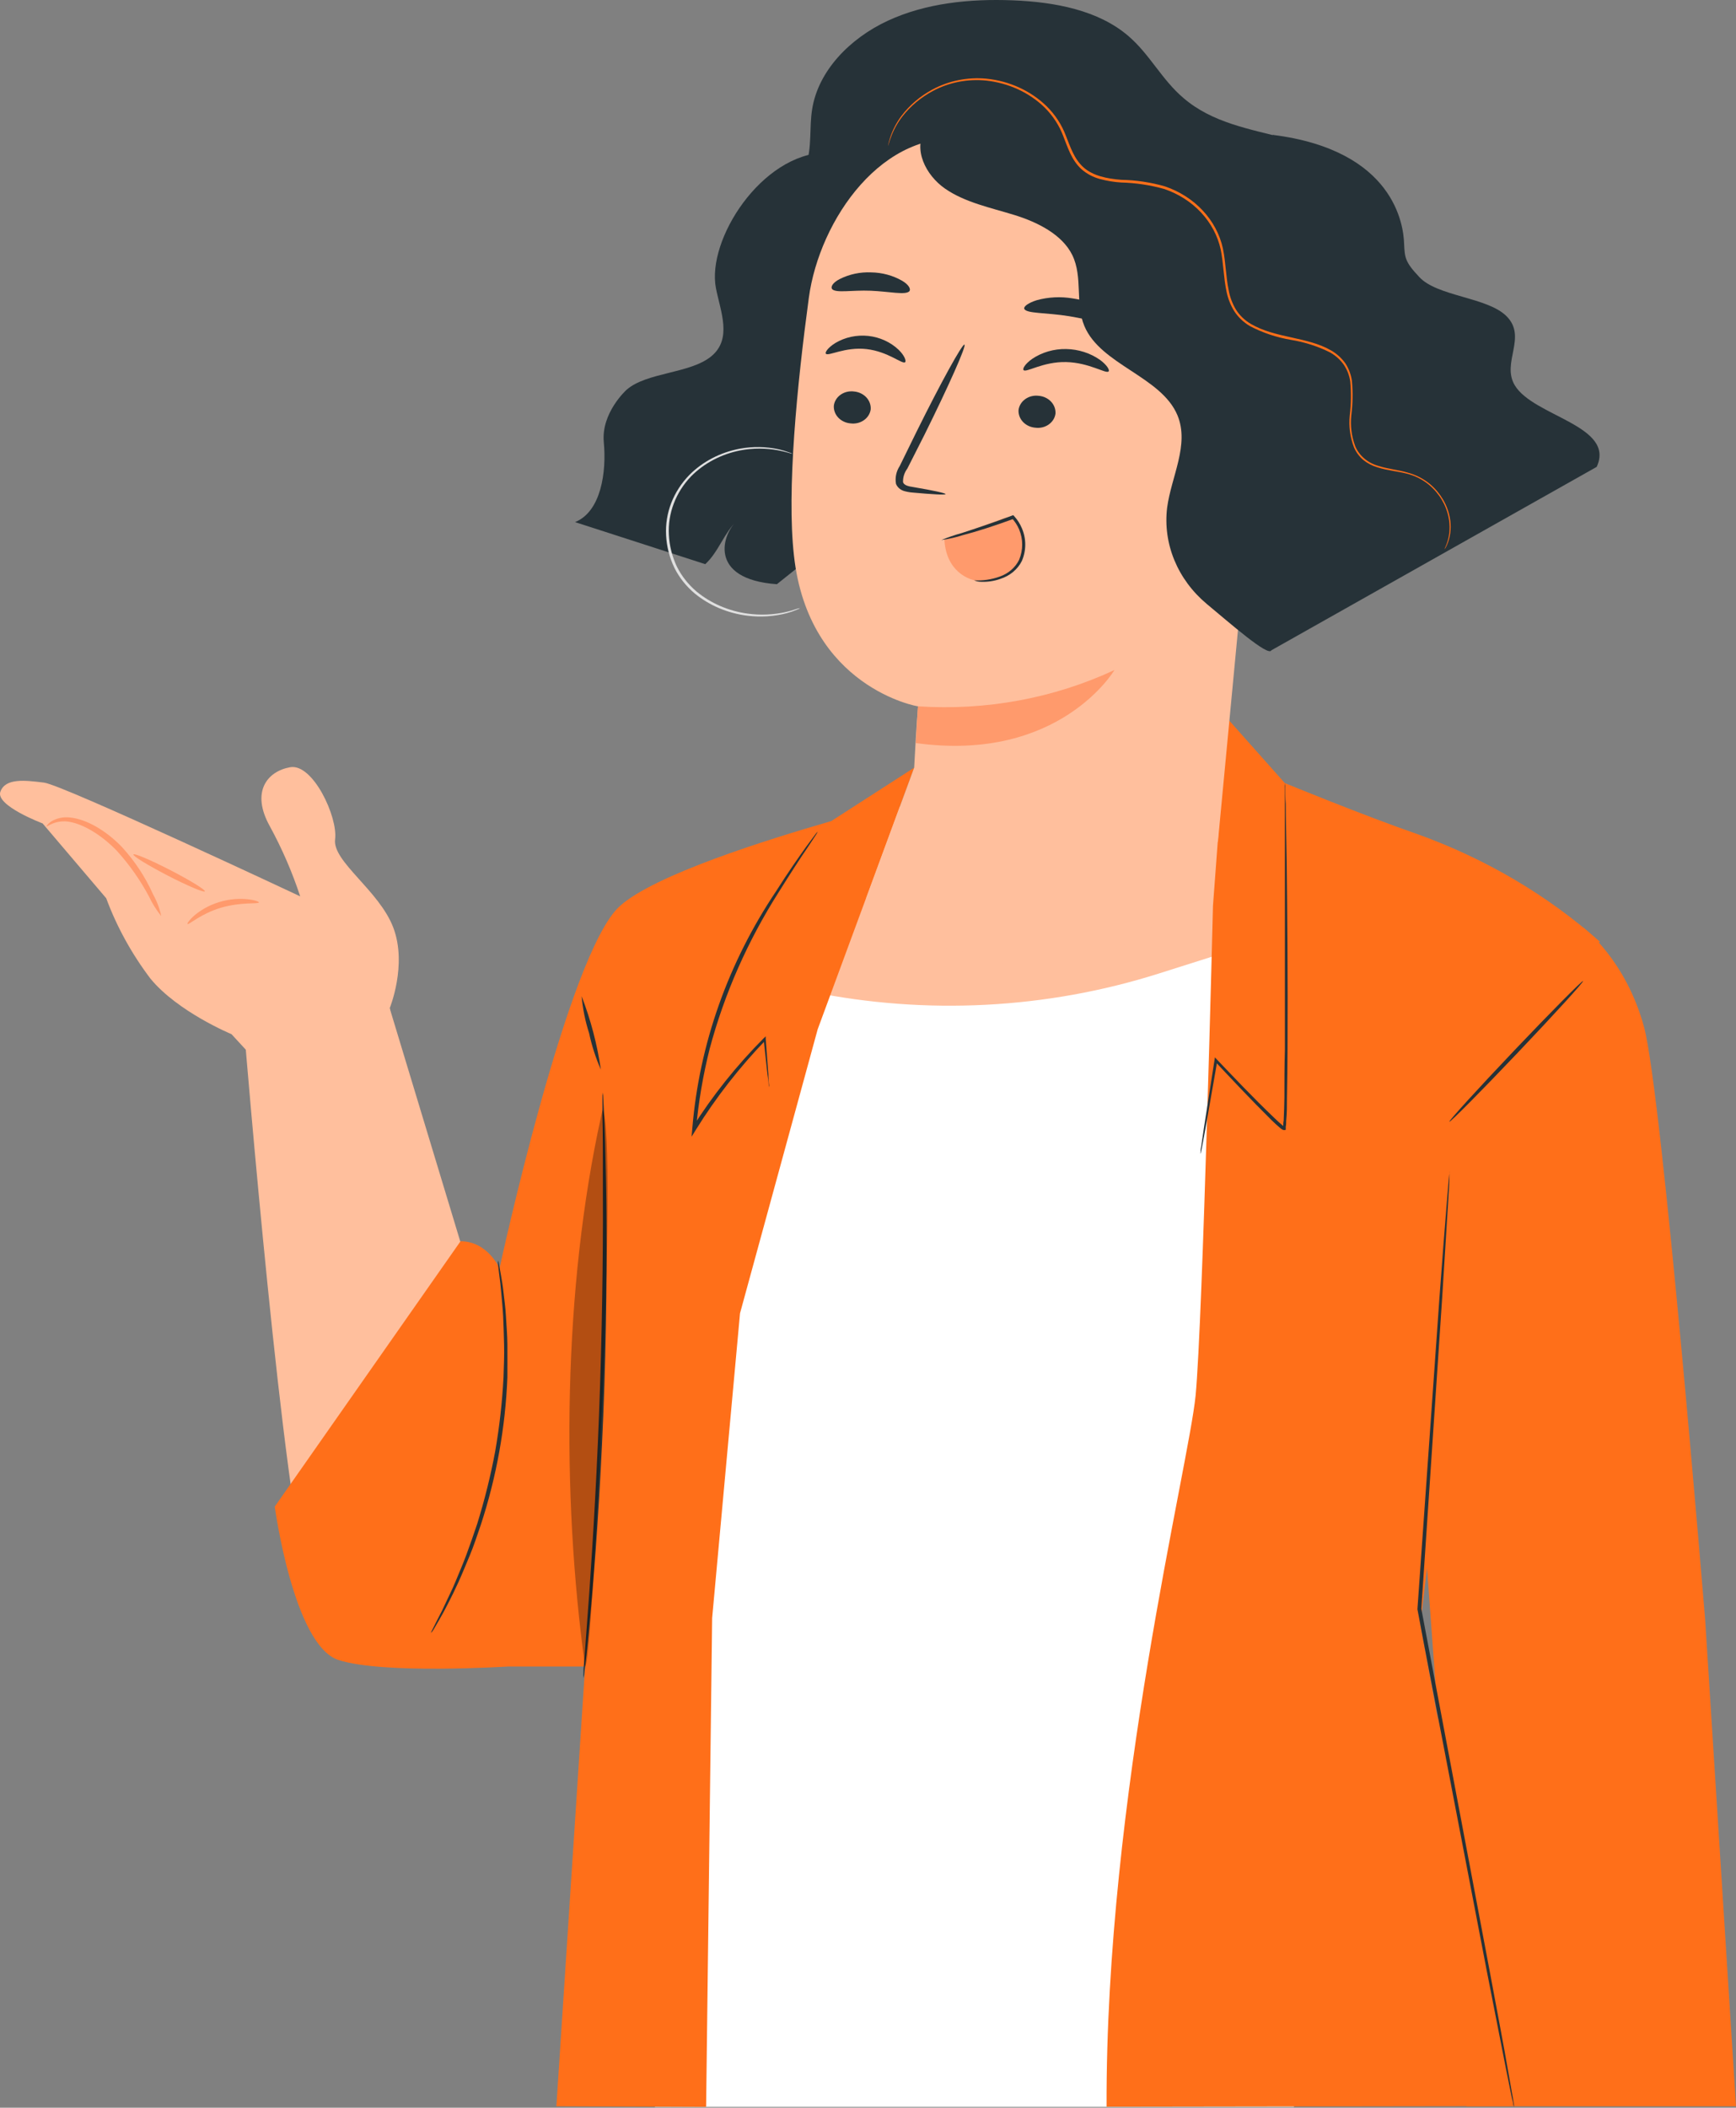<svg width="650" height="789" viewBox="0 0 650 789" fill="none" xmlns="http://www.w3.org/2000/svg">
<rect x="0" y="0" width="650" height="789" fill="#808080" stroke="none"/>
<path d="M213.165 434.999C213.541 437.819 185.323 507.633 185.323 507.633L145.913 377.422L91.602 387.746C91.602 387.746 106.343 567.711 115.812 592.037C126.007 618.005 185.592 637.427 218.921 602.213C228.444 592.135 258.868 527.839 258.868 527.839L213.165 434.999Z" fill="#FFBF9D"/>
<path d="M145.914 377.416C145.914 377.416 152.531 361.257 147.286 347.304C142.04 333.351 124.393 322.512 125.469 314.175C126.545 305.837 117.157 285.68 108.63 287.201C100.102 288.721 93.834 296.347 101.017 309.27C105.624 317.713 109.431 326.499 112.396 335.533C112.396 335.533 23.624 293.846 16.496 292.963C9.367 292.08 2.023 291.173 0.14 296.372C-1.743 301.57 15.958 308.24 15.958 308.24L39.765 336.244C43.724 346.916 49.292 357.034 56.308 366.308C66.531 378.79 86.679 387.127 86.679 387.127L112.53 415.205C112.53 415.205 151.724 403.115 145.914 377.416Z" fill="#FFBF9D"/>
<path d="M17.464 309.395C17.598 309.395 18.244 308.904 19.643 308.316C21.613 307.502 23.812 307.262 25.937 307.629C31.317 308.512 38.177 312.681 43.799 318.541C48.511 323.764 52.529 329.477 55.77 335.559C56.981 338.168 58.525 340.637 60.37 342.916C59.782 340.101 58.759 337.376 57.33 334.824C54.465 328.38 50.517 322.382 45.629 317.045C39.684 310.89 32.394 306.624 26.153 306.011C23.7 305.73 21.218 306.261 19.159 307.506C17.76 308.487 17.356 309.272 17.464 309.395Z" fill="#FF9A6C"/>
<path d="M49.959 319.841C49.609 320.381 55.339 323.887 62.709 327.713C70.08 331.538 76.348 334.187 76.698 333.672C77.047 333.157 71.317 329.626 63.92 325.8C56.522 321.975 50.281 319.326 49.959 319.841Z" fill="#FF9A6C"/>
<path d="M96.929 337.816C97.225 337.301 90.231 335.168 82.026 337.694C73.822 340.219 69.652 345.663 70.244 345.908C70.836 346.154 75.301 341.985 82.806 339.778C90.312 337.571 96.822 338.478 96.929 337.816Z" fill="#FF9A6C"/>
<path d="M314.31 310.891L344.977 298.777L450.642 301.23L490.32 316.433L498.39 408.929C498.39 408.929 348.124 457.679 347.532 457.679C346.941 457.679 258.062 378.204 258.062 378.204L314.31 310.891Z" fill="#FFBF9D"/>
<path d="M278.585 365.454C286.801 367.831 295.163 369.763 303.629 371.241C346.849 380.047 391.906 377.704 433.747 364.473L474.474 351.574C474.474 351.574 541.725 474.183 542.936 478.426C544.146 482.668 484.481 788.676 484.481 788.676H245.229L251.066 612.805C251.066 612.805 247.031 451.182 247.703 449.367L278.585 365.454Z" fill="white"/>
<path d="M342.288 287.375L311.245 307.36C287.357 314.275 244.908 327.493 232.023 339.239C212.547 356.796 187.045 474.771 187.045 474.771C187.045 474.771 182.58 464.643 172.438 464.643L102.874 563.981C102.874 563.981 109.922 615.943 126.708 621.387C143.494 626.831 189.628 623.839 190.3 623.839H219.084L208.324 788.454L264.384 788.675L266.644 605.693L277.081 491.617L306.16 385.291L342.288 287.375Z" fill="#FF6F19"/>
<path d="M225.674 408.979C225.819 409.715 225.891 410.462 225.889 411.21L226.212 417.586C226.454 423.152 226.696 431.171 226.885 441.102C227.288 460.94 227.288 488.356 226.293 518.64C225.297 548.925 223.468 576.315 221.774 596.178C220.94 605.987 220.16 614.079 219.568 619.596C219.245 622.245 219.003 624.354 218.814 625.948C218.759 626.69 218.642 627.428 218.465 628.155C218.388 627.412 218.388 626.665 218.465 625.923C218.465 624.329 218.734 622.22 218.922 619.547C219.326 613.858 219.917 605.889 220.644 596.105C222.043 576.315 223.683 548.925 224.679 518.665C225.674 488.405 225.836 461.014 225.728 441.176C225.728 431.367 225.728 423.373 225.566 417.684C225.566 415.011 225.566 412.779 225.566 411.284C225.535 410.514 225.571 409.743 225.674 408.979Z" fill="#263238"/>
<path d="M224.976 400.395C223.044 396.004 221.576 391.455 220.591 386.81C219.132 382.275 218.186 377.617 217.767 372.906C221.208 381.817 223.624 391.029 224.976 400.395Z" fill="#263238"/>
<g opacity="0.3">
<path d="M225.915 414.08C225.619 415.38 225.35 416.655 225.054 417.955C210.931 482.202 210.071 558.857 219.082 623.938C221.772 624.257 231.51 424.085 225.619 415.502" fill="black"/>
</g>
<path d="M615.567 384.457C608.734 359.199 592.756 347.184 592.756 347.184L522.814 429.896L549.069 788.454H650L638.459 606.428C638.459 606.428 622.4 409.812 615.567 384.457Z" fill="#FF6F19"/>
<path d="M585.306 368.131L598.998 352.486C579.444 335.12 556.302 321.467 530.913 312.319C511.222 305.527 481.067 293.143 481.067 293.143L459.412 268.793L454.167 339.072C454.167 339.072 450.347 494.32 447.657 522.447C444.967 549.421 413.924 672.618 414.327 788.607L565.346 788.386L531.774 608.028C531.774 608.028 545.493 493.07 546.354 489.318C547.215 485.566 585.306 368.131 585.306 368.131Z" fill="#FF6F19"/>
<path d="M592.73 367.239C593.079 367.484 582.131 379.5 568.304 394.041C554.477 408.583 542.991 420.157 542.668 419.912C542.345 419.667 553.267 407.651 567.094 393.109C580.921 378.568 592.461 366.969 592.73 367.239Z" fill="#263238"/>
<path d="M288.027 406.966C287.906 406.573 287.825 406.171 287.784 405.765C287.784 404.833 287.542 403.681 287.354 402.258C287.004 398.997 286.52 394.534 285.928 388.992L286.762 389.262C276.813 399.601 268.052 410.841 260.615 422.808L258.947 425.505L259.216 422.415C261.81 390.922 272.589 360.443 290.663 333.499C295.128 326.437 299.056 320.895 301.773 317.069L305.001 312.729C305.35 312.203 305.755 311.711 306.211 311.258C305.942 311.818 305.627 312.359 305.27 312.876C304.49 314.029 303.521 315.525 302.311 317.364C299.621 321.263 295.989 326.903 291.551 333.99C279.923 352.295 271.226 372.022 265.726 392.572C263.247 402.438 261.539 412.452 260.615 422.538L259.216 422.146C266.769 410.142 275.725 398.919 285.928 388.673L286.709 387.938V388.943C287.139 394.485 287.462 398.948 287.704 402.209C287.704 403.656 287.838 404.809 287.892 405.74C288.002 406.141 288.047 406.554 288.027 406.966Z" fill="#263238"/>
<path d="M161.354 611.282C161.49 610.812 161.688 610.358 161.946 609.933L163.856 606.132C164.717 604.489 165.766 602.478 166.842 600.1C167.918 597.721 169.317 595.073 170.554 592.032C171.792 588.991 173.245 585.705 174.59 582.076C175.935 578.447 177.28 574.597 178.652 570.502C181.439 561.563 183.693 552.493 185.403 543.332C187.002 534.155 188.044 524.904 188.524 515.622C188.658 511.331 188.847 507.26 188.739 503.361C188.632 499.462 188.551 496.005 188.389 492.768C188.228 489.531 187.905 486.588 187.69 484.038C187.475 481.488 187.233 479.256 186.964 477.442C186.695 475.627 186.614 474.376 186.479 473.297C186.408 472.809 186.408 472.314 186.479 471.826C186.654 472.287 186.771 472.764 186.829 473.248C187.044 474.327 187.286 475.701 187.582 477.393C187.878 479.085 188.282 481.39 188.551 483.964C188.82 486.539 189.277 489.457 189.439 492.694C189.6 495.931 189.95 499.511 189.977 503.337C190.003 507.162 189.977 511.257 189.977 515.598C189.245 534.29 185.909 552.822 180.05 570.747C178.625 574.867 177.36 578.79 175.854 582.37C174.347 585.951 173.002 589.286 171.63 592.302C170.259 595.318 168.94 597.966 167.73 600.32C166.519 602.675 165.47 604.661 164.502 606.279L162.35 609.982C162.09 610.458 161.755 610.896 161.354 611.282Z" fill="#263238"/>
<path d="M481.067 293.211C481.191 293.875 481.245 294.548 481.229 295.222C481.229 296.669 481.229 298.606 481.417 301.033C481.417 306.208 481.632 313.466 481.767 322.392C481.982 340.44 482.224 365.354 482.089 392.892C482.089 399.072 481.955 405.153 481.874 410.965C481.874 413.883 481.874 416.776 481.578 419.621C481.578 420.332 481.578 421.019 481.417 421.754V422.318C481.437 422.432 481.437 422.548 481.417 422.662C481.422 422.727 481.422 422.793 481.417 422.858L481.229 423.005C481.098 423.048 480.955 423.048 480.825 423.005C480.71 423.028 480.591 423.028 480.475 423.005C480.061 422.812 479.68 422.564 479.346 422.269C478.189 421.313 477.14 420.308 476.118 419.327C468.047 411.333 460.973 403.755 454.866 397.257L455.808 397.012C453.952 407.654 452.418 416.335 451.342 422.515C450.804 425.433 450.374 427.738 450.051 429.454L449.674 431.269C449.65 431.479 449.595 431.685 449.513 431.882C449.472 431.671 449.472 431.455 449.513 431.244C449.513 430.754 449.513 430.141 449.728 429.405C449.97 427.689 450.32 425.359 450.75 422.416C451.692 416.237 453.064 407.532 454.732 396.865L454.893 395.81L455.646 396.619C461.807 403.069 468.908 410.621 477.167 418.517C478.189 419.498 479.238 420.479 480.341 421.387L481.013 421.877C481.013 421.877 481.013 422.073 481.013 422.318C481.013 422.564 480.744 422.171 480.475 422.196V422.049V421.558C480.475 420.896 480.475 420.185 480.637 419.498C480.771 416.678 480.852 413.809 480.906 410.891C480.906 405.03 480.906 398.998 481.094 392.843C481.094 365.379 481.094 340.514 481.094 322.367C481.094 313.441 481.094 306.158 481.094 300.984C481.094 298.532 481.094 296.619 481.094 295.173C481.041 294.52 481.032 293.865 481.067 293.211Z" fill="#263238"/>
<path d="M542.667 438.355C542.685 438.633 542.685 438.912 542.667 439.189C542.667 439.802 542.667 440.611 542.667 441.641C542.667 443.873 542.372 447.036 542.156 451.082C541.645 459.371 540.892 471.264 539.977 485.977C537.987 515.55 535.243 556.526 532.176 602.357V602.21C532.903 606.109 533.71 610.253 534.49 614.471C543.555 662.534 551.787 706.06 557.732 737.62C560.637 753.338 563.112 766.09 564.618 774.967C565.371 779.331 565.99 782.74 566.421 785.143C566.582 786.247 566.743 787.129 566.851 787.792C566.887 788.093 566.887 788.397 566.851 788.699L566.609 787.816C566.609 787.154 566.286 786.296 566.044 785.192C565.56 782.74 564.887 779.405 563.999 775.065C562.251 766.188 559.749 753.461 556.683 737.791C550.603 706.232 542.264 662.73 533.037 614.692C532.257 610.499 531.45 606.354 530.724 602.431V602.284C533.979 556.453 536.857 515.501 538.955 485.903C540.058 471.19 540.946 459.346 541.645 451.058C541.995 447.012 542.237 443.848 542.425 441.641L542.667 439.189C542.626 438.913 542.626 438.632 542.667 438.355Z" fill="#263238"/>
<path d="M309.173 57.115C285.124 57.581 264.518 89.778 268.069 107.924C269.818 116.728 274.229 126.855 266.321 133.378C258.412 139.901 242.11 139.288 234.578 145.933C234.578 145.933 225.028 154.516 226.078 165.551C227.127 176.586 225.109 191.495 215.317 195.443L264.061 211.186C269.091 206.6 271.109 199.342 276.139 194.756C270.382 199.661 264.787 216.826 290.881 218.69L307.021 205.791C351.38 216.09 398.025 228.915 433.453 211.529" fill="#263238"/>
<path d="M535.164 153.584C531.963 145.271 526.717 137.571 524.404 129.062C519.642 110.597 529.219 89.557 519.024 73.029C511.707 61.283 496.481 55.693 482.089 51.965C467.698 48.238 453.978 46.006 443.138 36.713C435.067 29.895 430.548 20.43 422.612 13.588C411.314 3.78 394.851 0.739 379.249 0.126C363.109 -0.512 346.646 1.156 332.389 7.777C318.131 14.398 306.349 26.561 304.089 40.881C302.959 47.87 304.089 55.178 301.749 61.921C299.22 69.278 292.926 75.187 289.106 82.151C285.243 89.612 284.243 98.04 286.268 106.081C288.293 114.122 293.224 121.309 300.269 126.487L412.821 252.872C436.09 260.376 461.43 233.721 478.996 218.027C496.562 202.333 543.261 174.648 535.164 153.584Z" fill="#263238"/>
<path d="M302.85 111.455C306.804 82.274 330.665 47.502 362.811 52.284L462.342 80.68C472.107 82.151 477.353 89.189 476.573 98.091L456.048 314.766C456.29 314.766 453.573 318.248 453.815 318.297C454.057 318.346 426.915 379.086 361.331 356.747C348.338 352.333 342.501 356.428 340.672 342.868C337.82 341.838 324.29 337.571 324.37 336.05L342.286 287.375C343.2 269.621 343.792 264.251 343.765 264.398C343.738 264.545 302.688 257.36 297.281 207.997C294.511 183.598 298.465 143.873 302.85 111.455Z" fill="#FFBF9D"/>
<path d="M381.371 153.437C381.259 155.077 381.854 156.693 383.03 157.939C384.206 159.185 385.869 159.963 387.665 160.107C388.539 160.22 389.429 160.174 390.283 159.971C391.137 159.768 391.938 159.411 392.639 158.923C393.34 158.434 393.927 157.823 394.367 157.126C394.806 156.428 395.088 155.657 395.198 154.859C395.31 153.216 394.716 151.597 393.54 150.348C392.365 149.098 390.701 148.314 388.903 148.165C388.028 148.054 387.137 148.104 386.283 148.31C385.429 148.516 384.629 148.875 383.928 149.365C383.227 149.856 382.64 150.468 382.201 151.167C381.762 151.866 381.48 152.638 381.371 153.437Z" fill="#263238"/>
<path d="M312.212 151.819C312.093 153.457 312.682 155.073 313.854 156.319C315.025 157.566 316.686 158.345 318.48 158.489C319.354 158.602 320.244 158.556 321.098 158.353C321.952 158.15 322.752 157.793 323.454 157.305C324.155 156.816 324.742 156.205 325.182 155.508C325.621 154.81 325.903 154.039 326.012 153.241C326.125 151.602 325.534 149.987 324.365 148.738C323.195 147.488 321.538 146.703 319.745 146.547C318.869 146.433 317.977 146.48 317.122 146.685C316.266 146.89 315.464 147.248 314.763 147.739C314.061 148.23 313.474 148.844 313.036 149.545C312.598 150.245 312.318 151.018 312.212 151.819Z" fill="#263238"/>
<path d="M309.225 132.394C310.006 133.522 316.381 129.745 324.478 130.677C332.575 131.609 337.928 136.513 338.897 135.582C339.381 135.165 338.735 133.129 336.449 130.923C333.436 128.052 329.423 126.224 325.097 125.748C320.776 125.29 316.417 126.227 312.776 128.397C310.006 130.113 308.849 131.879 309.225 132.394Z" fill="#263238"/>
<path d="M383.256 138.55C384.225 139.605 390.493 135.338 399.181 135.534C407.87 135.73 414.111 140.046 415.08 139.041C415.564 138.599 414.595 136.736 411.878 134.725C408.232 132.166 403.782 130.739 399.181 130.654C394.62 130.569 390.155 131.862 386.484 134.333C383.741 136.27 382.772 138.085 383.256 138.55Z" fill="#263238"/>
<path d="M354.042 184.967C354.042 184.574 349.496 183.618 342.044 182.343C340.134 182.073 338.359 181.632 338.117 180.43C338.065 178.642 338.63 176.884 339.731 175.403C341.775 171.333 343.954 167.066 346.214 162.603C355.252 144.383 361.924 129.351 361.117 129.008C360.31 128.665 352.293 143.206 343.255 161.45L336.906 174.398C335.579 176.415 335.075 178.794 335.48 181.117C335.724 181.735 336.117 182.296 336.629 182.758C337.141 183.221 337.759 183.573 338.44 183.79C339.489 184.092 340.571 184.289 341.668 184.378C349.28 185.065 353.988 185.335 354.042 184.967Z" fill="#263238"/>
<path d="M343.685 264.398C369.121 266.099 394.58 261.4 417.285 250.812C417.285 250.812 396.76 285.584 342.905 278.154L343.685 264.398Z" fill="#FF9A6C"/>
<path d="M383.496 115.551C384.115 117.439 391.567 116.948 400.336 118.371C409.106 119.793 415.992 122.319 417.256 120.823C417.821 120.063 416.692 118.371 413.948 116.335C410.299 113.911 406.064 112.321 401.6 111.701C397.121 110.945 392.509 111.181 388.15 112.387C384.949 113.393 383.254 114.741 383.496 115.551Z" fill="#263238"/>
<path d="M311.54 108.195C312.966 109.813 318.938 108.538 326.012 108.832C333.087 109.127 339.005 110.549 340.485 109.028C341.13 108.268 340.297 106.576 337.795 105.105C334.316 103.114 330.307 102.029 326.201 101.966C322.126 101.782 318.076 102.63 314.499 104.418C311.863 105.743 310.948 107.312 311.54 108.195Z" fill="#263238"/>
<path d="M567.174 144.24C562.063 135.731 571.935 126.216 564.08 118.369C556.925 111.184 538.067 111.013 531.369 103.656C525.989 97.942 525.989 96.447 525.72 91.101C525.505 84.382 522.142 56.231 476.573 50.493L470.252 76.094C467.4 74.892 464.441 73.838 461.536 72.881C424.376 60.611 385.758 52.38 346.483 48.359C341.748 55.716 346.483 65.525 353.907 70.65C361.332 75.775 370.881 77.737 379.732 80.458C388.582 83.18 397.728 87.815 401.494 95.49C405.529 103.754 402.463 113.661 406.04 122.096C412.147 136.589 434.824 140.929 440.876 155.471C445.423 166.481 438.563 178.374 437.003 190.022C436.198 196.669 437.12 203.396 439.695 209.658C442.27 215.92 446.425 221.542 451.825 226.069C460.379 233.156 474.959 246.005 476.035 243.43L597.84 174.769C604.969 159.321 574.195 155.912 567.174 144.24Z" fill="#263238"/>
<path d="M299.596 227.664C299.206 227.891 298.792 228.08 298.359 228.228C297.142 228.75 295.883 229.185 294.593 229.528C289.814 230.774 284.803 231.1 279.878 230.484C272.53 229.584 265.65 226.687 260.133 222.171C256.935 219.482 254.356 216.24 252.547 212.632C250.674 208.758 249.607 204.601 249.4 200.371C248.95 192.093 252.079 183.985 258.116 177.787C263.094 172.781 269.688 169.346 276.946 167.978C281.82 167.072 286.853 167.156 291.688 168.223C292.99 168.521 294.267 168.906 295.507 169.376C295.95 169.52 296.382 169.692 296.799 169.891C296.329 169.824 295.868 169.709 295.427 169.548C294.173 169.175 292.897 168.864 291.607 168.616C286.827 167.692 281.888 167.692 277.108 168.616C270.046 170.017 263.641 173.395 258.788 178.277C252.988 184.329 249.998 192.199 250.449 200.224C250.649 204.331 251.67 208.37 253.462 212.142C255.214 215.638 257.699 218.787 260.779 221.411C266.126 225.837 272.79 228.721 279.932 229.7C284.764 230.363 289.692 230.146 294.431 229.062C295.718 228.762 296.985 228.393 298.224 227.959C298.665 227.806 299.127 227.707 299.596 227.664Z" fill="#E0E0E0"/>
<path d="M540.865 205.592C540.936 205.339 541.036 205.092 541.161 204.856C541.498 204.132 541.776 203.386 541.995 202.625C542.872 199.733 543.01 196.696 542.398 193.748C541.496 189.036 538.914 184.727 535.054 181.487C532.651 179.483 529.754 178.037 526.608 177.269C523.272 176.411 519.56 176.141 515.847 174.964C513.86 174.396 512.027 173.452 510.467 172.193C508.912 170.863 507.707 169.228 506.943 167.412C505.499 163.586 504.967 159.522 505.383 155.494C505.891 151.283 505.954 147.038 505.572 142.816C505.263 140.651 504.476 138.566 503.258 136.686C501.951 134.787 500.196 133.179 498.12 131.978C493.567 129.683 488.633 128.084 483.513 127.245C478.041 126.339 472.781 124.58 467.965 122.046C465.545 120.601 463.528 118.661 462.074 116.382C460.687 114.088 459.724 111.603 459.222 109.025C458.119 103.826 458.119 98.505 457.043 93.307C455.918 88.234 453.397 83.504 449.717 79.563C446.038 75.621 441.32 72.596 436.007 70.771C430.774 69.288 425.344 68.463 419.867 68.319C417.131 68.156 414.423 67.712 411.797 66.995C409.223 66.293 406.871 65.04 404.937 63.341C401.144 59.859 399.826 55.224 398.158 51.08C396.676 47.072 394.294 43.389 391.164 40.266C385.404 34.645 377.647 31.066 369.267 30.163C362.338 29.458 355.345 30.817 349.334 34.037C344.814 36.449 340.908 39.709 337.874 43.601C335.972 46.063 334.493 48.775 333.489 51.644C333.205 52.376 332.962 53.121 332.763 53.876C332.699 54.144 332.609 54.406 332.494 54.66C332.681 53.616 332.941 52.584 333.274 51.57C334.216 48.656 335.649 45.892 337.525 43.38C340.536 39.397 344.454 36.051 349.011 33.571C355.127 30.239 362.259 28.795 369.348 29.452C377.945 30.333 385.917 33.976 391.836 39.726C395.07 42.911 397.535 46.679 399.073 50.786C400.741 54.881 402.086 59.393 405.663 62.63C409.241 65.867 414.594 66.897 419.84 67.313C425.382 67.427 430.879 68.252 436.168 69.766C441.656 71.632 446.53 74.744 450.329 78.808C454.128 82.872 456.726 87.753 457.877 92.988C458.98 98.334 458.98 103.655 460.056 108.706C460.513 111.212 461.422 113.632 462.746 115.867C464.105 118.036 466.014 119.878 468.314 121.237C477.595 126.681 489.431 125.994 498.416 131.193C500.574 132.458 502.409 134.13 503.796 136.097C505.054 138.09 505.868 140.29 506.19 142.571C506.579 146.842 506.507 151.138 505.975 155.396C505.542 159.32 506.037 163.284 507.428 167.019C508.134 168.73 509.256 170.272 510.709 171.531C512.227 172.852 514.059 173.834 516.063 174.4C519.667 175.553 523.406 175.872 526.823 176.852C530.048 177.689 533.014 179.2 535.485 181.266C539.381 184.604 541.971 189.014 542.855 193.822C543.435 196.824 543.223 199.908 542.237 202.821C541.986 203.57 541.671 204.3 541.295 205.004L540.865 205.592Z" fill="#FF6F19"/>
<path d="M380.322 195.026C379.864 194.393 379.194 193.912 378.412 193.653C377.49 193.528 376.548 193.674 375.722 194.07L353.61 202.04C354.202 213.221 361.976 217.537 367.814 217.635C370.729 217.652 373.593 216.94 376.097 215.579C378.601 214.217 380.648 212.257 382.017 209.911C383.274 207.53 383.781 204.878 383.482 202.25C383.182 199.622 382.089 197.121 380.322 195.026Z" fill="#FF9A6C"/>
<path d="M364.723 217.243C367.989 217.421 371.257 216.944 374.299 215.845C375.909 215.284 377.382 214.438 378.633 213.357C379.884 212.275 380.889 210.979 381.589 209.543C383.108 205.885 383.108 201.847 381.589 198.189C380.937 196.673 380.03 195.258 378.899 193.996L379.679 194.168C372.174 196.914 365.395 199.072 360.526 200.323C357.905 201.163 355.203 201.779 352.456 202.162C354.933 201.127 357.485 200.25 360.096 199.538C364.884 197.993 371.555 195.786 378.926 193.015L379.383 192.844L379.706 193.187C380.942 194.543 381.924 196.076 382.611 197.724C384.301 201.665 384.301 206.043 382.611 209.984C381.836 211.545 380.721 212.945 379.334 214.1C377.946 215.255 376.316 216.141 374.541 216.703C372.222 217.529 369.738 217.897 367.251 217.782C366.376 217.77 365.513 217.586 364.723 217.243Z" fill="#263238"/>
</svg>
